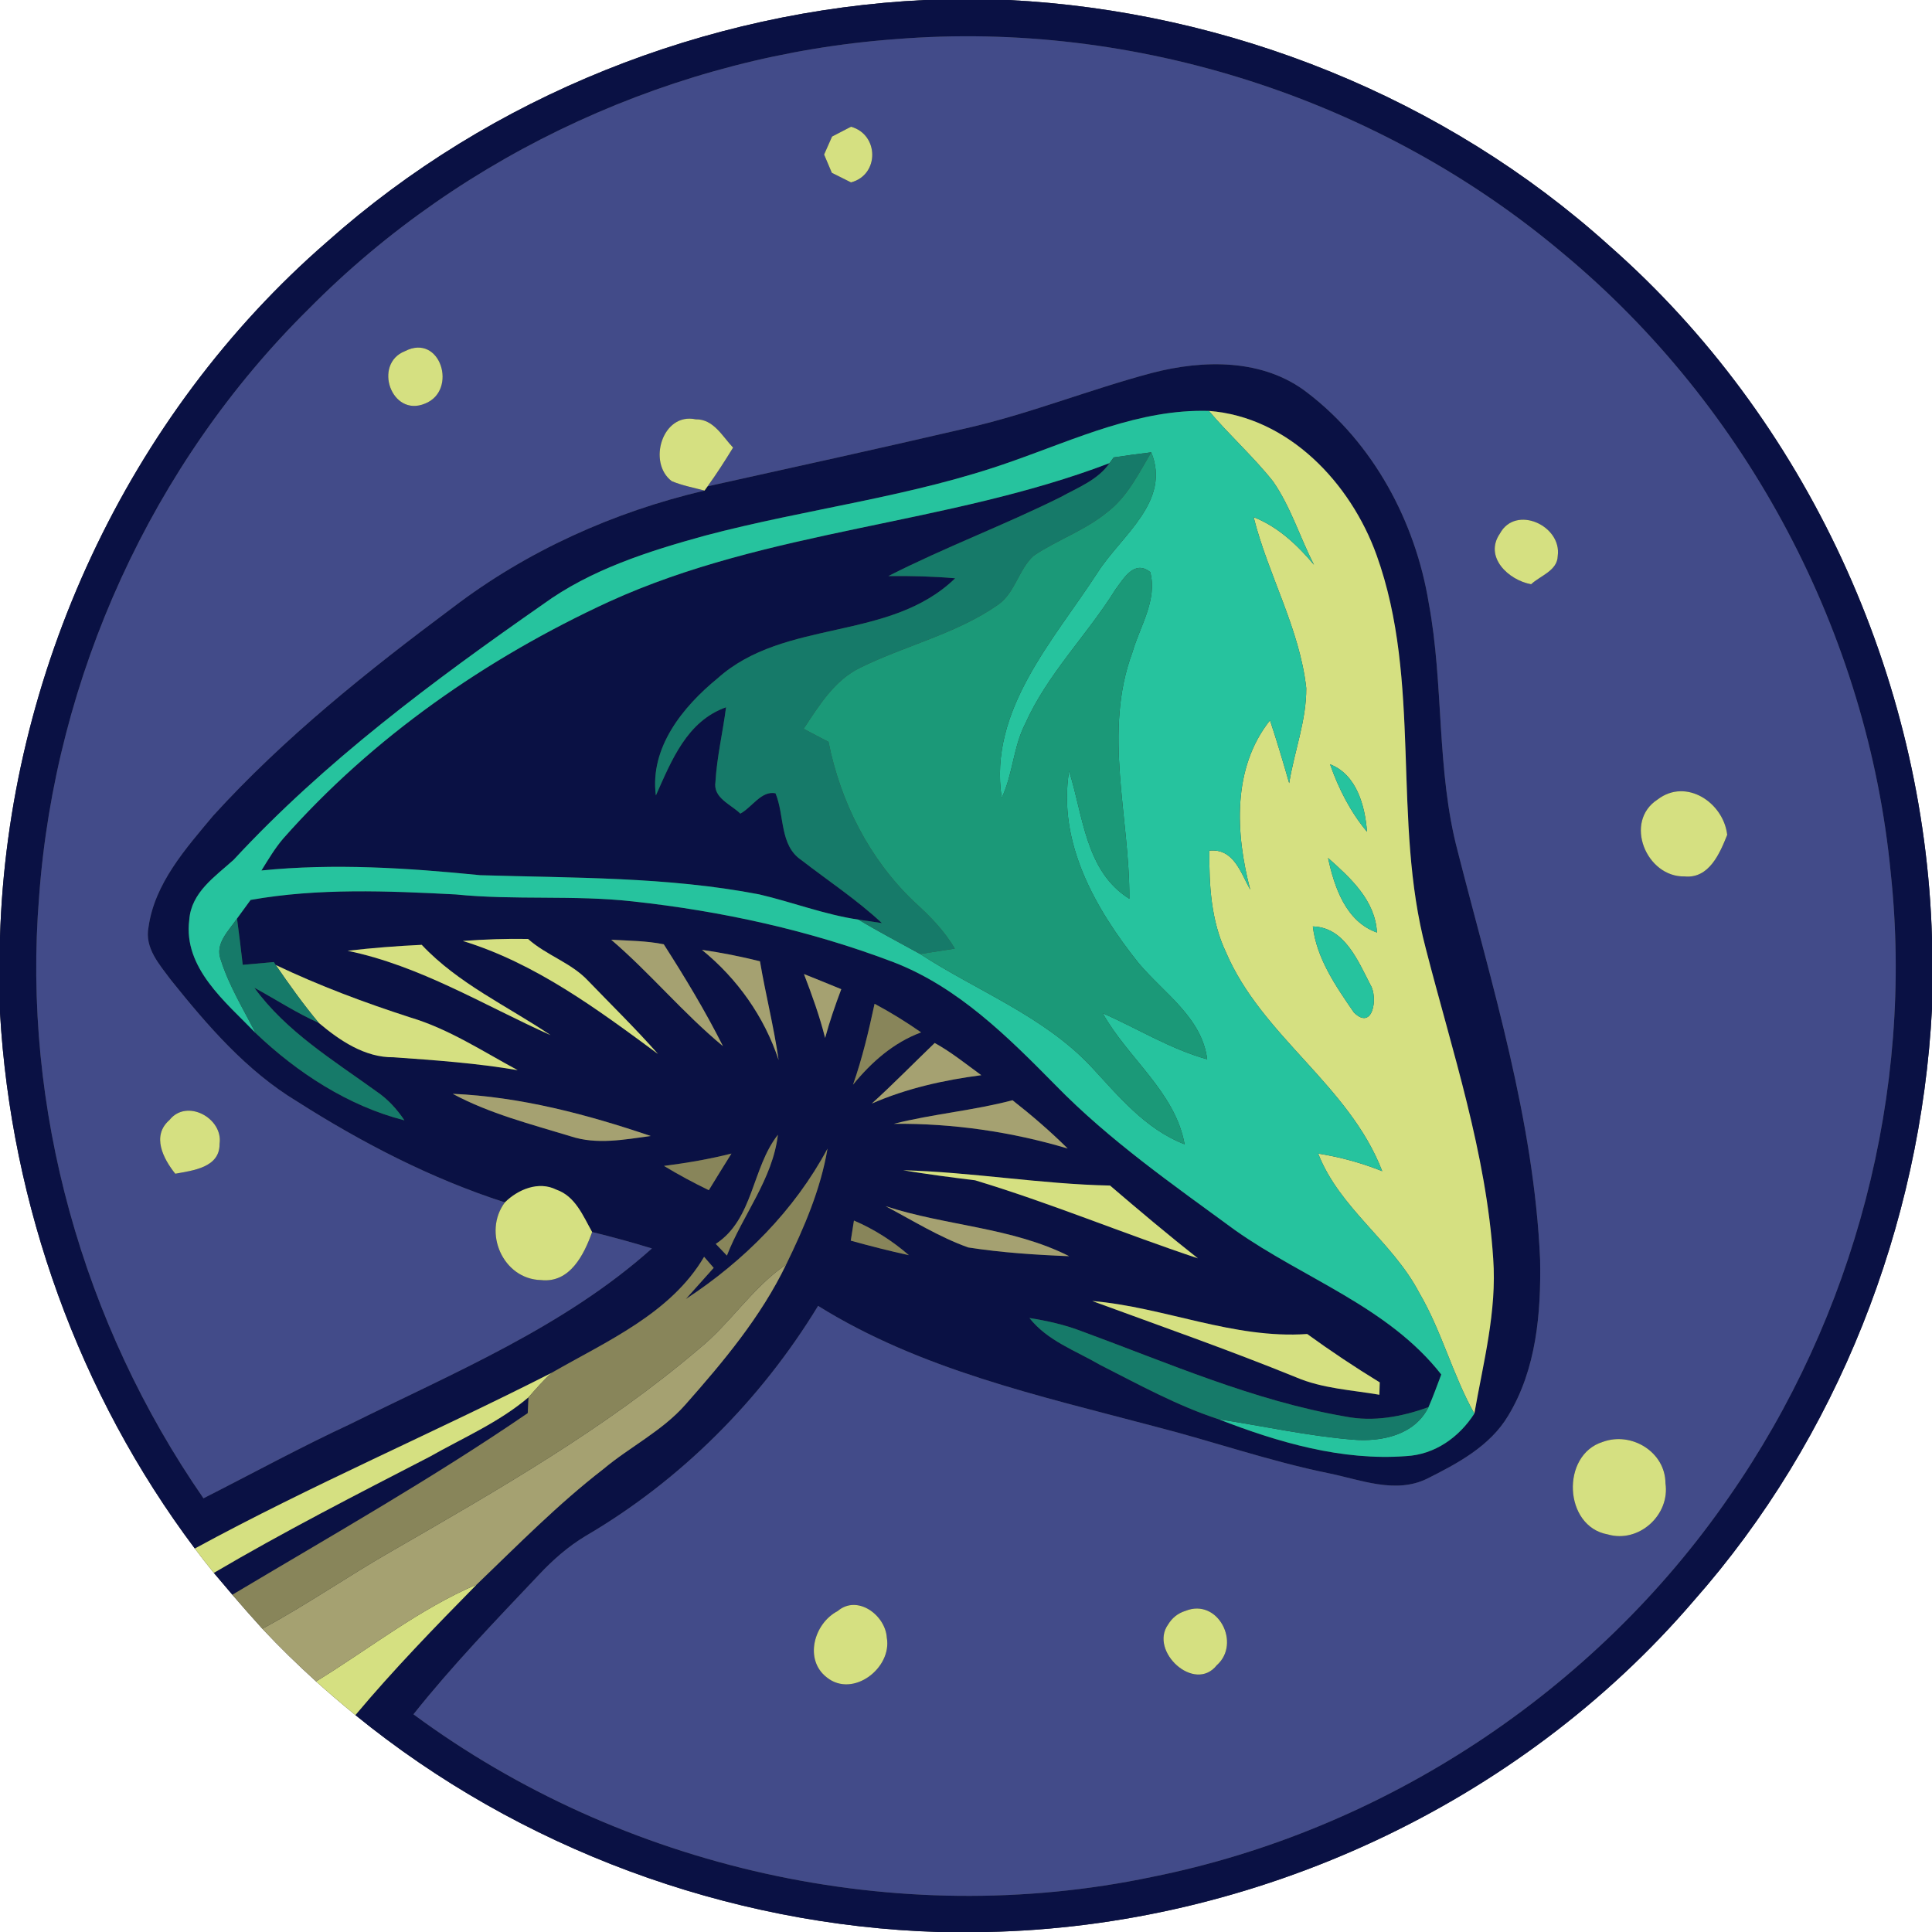 <?xml version="1.0" encoding="UTF-8" ?>
<!DOCTYPE svg PUBLIC "-//W3C//DTD SVG 1.1//EN" "http://www.w3.org/Graphics/SVG/1.1/DTD/svg11.dtd">
<svg width="250pt" height="250pt" viewBox="0 0 250 250" version="1.1" xmlns="http://www.w3.org/2000/svg">
<rect x="0" y="0" width="250" height="250" fill="#333333" stroke="none"/>
<g id="#ffffffff">
<path fill="#ffffff" opacity="1.00" d=" M 0.00 0.00 L 119.68 0.00 C 91.36 1.36 63.50 12.41 42.30 31.31 C 16.51 53.70 1.02 87.20 0.00 121.28 L 0.00 0.00 Z" />
<path fill="#ffffff" opacity="1.00" d=" M 130.49 0.00 L 250.00 0.00 L 250.00 121.42 C 249.03 87.54 233.75 54.23 208.26 31.81 C 187.03 12.65 159.01 1.43 130.49 0.00 Z" />
<path fill="#ffffff" opacity="1.00" d=" M 219.15 207.16 C 237.76 186.10 248.55 158.53 250.00 130.51 L 250.00 250.00 L 127.68 250.00 C 162.35 249.29 196.54 233.54 219.15 207.16 Z" />
<path fill="#ffffff" opacity="1.00" d=" M 0.00 131.04 C 1.43 155.96 10.21 180.40 25.21 200.38 C 26.01 201.45 26.83 202.50 27.67 203.53 C 28.47 204.48 29.27 205.42 30.07 206.36 C 31.34 207.84 32.63 209.31 33.95 210.76 C 36.16 213.13 38.50 215.40 40.90 217.58 C 42.56 219.07 44.26 220.52 45.99 221.93 C 67.18 239.20 94.13 249.15 121.43 250.00 L 0.00 250.00 L 0.00 131.04 Z" />
</g>
<g id="#0a1144ff">
<path fill="#0a1144" opacity="1.00" d=" M 119.68 0.00 L 130.49 0.00 C 159.01 1.43 187.03 12.65 208.26 31.81 C 233.75 54.23 249.03 87.54 250.00 121.42 L 250.00 130.51 C 248.55 158.53 237.76 186.10 219.15 207.16 C 196.54 233.54 162.35 249.29 127.68 250.00 L 121.43 250.00 C 94.13 249.15 67.18 239.20 45.99 221.93 C 50.93 216.04 56.30 210.51 61.69 205.03 C 67.01 199.92 72.20 194.64 78.06 190.11 C 81.51 187.21 85.68 185.18 88.69 181.76 C 93.62 176.18 98.47 170.39 101.72 163.64 C 104.05 158.86 106.19 153.91 107.08 148.63 C 102.80 156.61 96.29 163.16 88.74 168.10 C 89.64 167.09 91.44 165.07 92.35 164.06 C 91.93 163.58 91.52 163.10 91.11 162.63 C 86.81 169.96 78.49 173.56 71.39 177.64 C 56.10 185.42 40.29 192.17 25.21 200.38 C 10.21 180.40 1.43 155.96 0.00 131.04 L 0.00 121.28 C 1.02 87.20 16.51 53.70 42.30 31.31 C 63.50 12.41 91.36 1.36 119.68 0.00 M 39.95 39.97 C 19.65 60.01 7.13 87.60 5.06 116.02 C 2.83 143.42 10.71 171.34 26.33 193.88 C 32.66 190.67 38.88 187.27 45.31 184.28 C 58.78 177.60 73.03 171.68 84.36 161.55 C 81.80 160.76 79.22 160.06 76.62 159.42 C 75.45 157.34 74.45 154.79 71.99 153.94 C 69.70 152.79 67.02 153.91 65.33 155.59 C 55.81 152.52 46.85 147.88 38.43 142.52 C 31.88 138.56 26.84 132.70 22.11 126.80 C 20.63 124.80 18.68 122.67 19.22 119.96 C 20.01 114.30 24.04 109.80 27.57 105.57 C 36.81 95.41 47.60 86.81 58.58 78.62 C 68.18 71.29 79.43 66.23 91.17 63.48 L 91.56 62.93 C 102.67 60.47 113.79 58.03 124.88 55.45 C 133.10 53.60 140.93 50.42 149.06 48.26 C 155.73 46.52 163.49 46.39 169.19 50.83 C 177.71 57.35 183.14 67.47 184.87 77.98 C 186.86 88.61 185.84 99.62 188.62 110.13 C 193.06 127.54 198.50 144.92 199.29 163.00 C 199.42 169.88 198.81 177.18 195.16 183.19 C 192.81 187.14 188.59 189.38 184.61 191.37 C 180.53 193.33 176.06 191.48 171.94 190.64 C 164.28 189.08 156.90 186.49 149.34 184.56 C 134.47 180.61 119.08 177.22 105.86 168.98 C 98.46 181.14 88.10 191.54 75.80 198.74 C 73.54 200.09 71.54 201.85 69.74 203.77 C 64.18 209.65 58.55 215.48 53.50 221.83 C 80.54 241.81 116.10 249.80 149.04 242.88 C 179.05 236.88 206.37 218.88 223.74 193.69 C 239.98 170.39 247.69 141.22 244.66 112.95 C 241.69 82.07 226.14 52.64 202.27 32.80 C 178.57 12.79 146.87 2.57 115.95 5.06 C 87.54 7.12 59.98 19.69 39.95 39.97 M 130.94 59.70 C 118.06 64.29 104.40 65.82 91.23 69.31 C 83.90 71.33 76.46 73.68 70.24 78.21 C 56.05 88.11 42.02 98.52 30.23 111.26 C 27.83 113.43 24.74 115.47 24.49 119.04 C 23.70 125.26 29.18 129.64 33.06 133.66 C 38.42 138.78 45.06 143.12 52.33 144.97 C 51.36 143.51 50.16 142.20 48.70 141.22 C 43.11 137.18 37.03 133.48 32.91 127.81 C 35.69 129.32 38.34 131.07 41.25 132.36 C 43.96 134.65 47.23 136.86 50.92 136.81 C 56.30 137.19 61.68 137.57 66.99 138.48 C 62.46 136.04 58.10 133.16 53.13 131.67 C 47.18 129.75 41.33 127.56 35.68 124.87 L 35.43 124.49 C 34.09 124.61 32.75 124.73 31.41 124.85 C 31.18 122.85 30.94 120.85 30.67 118.86 C 31.26 118.06 31.85 117.26 32.43 116.45 C 41.18 114.90 50.14 115.28 58.97 115.74 C 66.59 116.51 74.26 115.79 81.87 116.64 C 93.38 117.89 104.80 120.39 115.63 124.51 C 123.99 127.74 130.43 134.18 136.60 140.44 C 143.57 147.58 151.79 153.30 159.81 159.18 C 168.66 165.44 179.63 169.08 186.50 177.86 C 185.96 179.27 185.46 180.70 184.85 182.08 C 181.41 183.33 177.72 184.02 174.09 183.30 C 162.24 181.26 151.16 176.37 139.94 172.25 C 137.77 171.42 135.50 170.91 133.21 170.55 C 135.53 173.50 139.18 174.77 142.32 176.60 C 147.34 179.15 152.33 181.90 157.69 183.65 C 165.38 186.64 173.63 189.05 181.95 188.42 C 185.66 188.23 188.82 185.98 190.78 182.92 C 191.94 176.30 193.71 169.66 193.22 162.88 C 192.32 149.17 187.92 136.06 184.52 122.83 C 180.09 106.14 184.03 88.23 178.13 71.83 C 174.78 62.51 166.75 53.96 156.43 53.17 C 147.45 52.91 139.21 56.80 130.94 59.70 M 59.89 121.76 C 69.29 124.64 77.32 130.61 85.14 136.38 C 82.26 133.11 79.14 130.07 76.12 126.93 C 73.92 124.57 70.71 123.63 68.33 121.50 C 65.51 121.45 62.70 121.55 59.89 121.76 M 44.98 123.03 C 54.39 124.98 62.60 130.07 71.25 133.95 C 65.62 130.16 59.29 127.28 54.57 122.26 C 51.36 122.41 48.16 122.66 44.98 123.03 M 79.09 121.60 C 84.15 125.94 88.41 131.12 93.55 135.37 C 91.27 130.83 88.62 126.45 85.89 122.19 C 83.66 121.74 81.36 121.73 79.09 121.60 M 90.83 122.91 C 95.41 126.64 98.89 131.54 100.75 137.16 C 100.14 132.87 99.06 128.66 98.34 124.39 C 95.86 123.77 93.36 123.27 90.83 122.91 M 104.03 126.04 C 105.07 128.75 106.06 131.49 106.77 134.31 C 107.35 132.17 108.08 130.08 108.86 128.00 C 107.25 127.34 105.64 126.68 104.03 126.04 M 113.17 129.89 C 112.41 133.42 111.58 136.95 110.38 140.36 C 112.76 137.44 115.62 134.91 119.19 133.59 C 117.26 132.24 115.25 131.00 113.17 129.89 M 112.81 142.80 C 117.31 140.84 122.12 139.76 126.98 139.13 C 125.00 137.69 123.09 136.14 120.95 134.96 C 118.23 137.57 115.60 140.27 112.81 142.80 M 58.58 141.54 C 63.38 144.12 68.68 145.46 73.85 147.04 C 77.22 148.15 80.78 147.46 84.20 147.00 C 75.94 144.19 67.33 141.92 58.58 141.54 M 115.66 145.42 C 123.28 145.35 130.86 146.44 138.16 148.62 C 135.91 146.39 133.51 144.32 131.02 142.37 C 125.96 143.71 120.72 144.14 115.66 145.42 M 100.66 146.84 C 97.27 151.14 97.52 157.75 92.62 160.96 C 93.09 161.46 93.57 161.96 94.06 162.47 C 96.11 157.20 99.97 152.62 100.66 146.84 M 85.92 150.87 C 87.80 152.01 89.74 153.05 91.72 154.01 C 92.69 152.42 93.67 150.84 94.65 149.27 C 91.78 150.00 88.85 150.49 85.92 150.87 M 116.86 151.43 C 119.95 151.94 123.06 152.35 126.18 152.73 C 135.93 155.67 145.34 159.61 155.01 162.83 C 151.14 159.78 147.38 156.61 143.64 153.41 C 134.69 153.23 125.82 151.67 116.86 151.43 M 114.60 156.08 C 118.12 157.94 121.53 160.08 125.29 161.42 C 129.61 162.09 133.99 162.38 138.35 162.55 C 130.93 158.80 122.42 158.64 114.60 156.08 M 110.50 157.94 C 110.40 158.59 110.19 159.89 110.09 160.54 C 112.58 161.23 115.08 161.87 117.61 162.42 C 115.48 160.57 113.10 159.05 110.50 157.94 M 141.34 168.35 C 150.16 171.59 159.03 174.69 167.73 178.23 C 171.14 179.68 174.88 179.86 178.49 180.48 C 178.50 180.08 178.53 179.28 178.54 178.88 C 175.33 176.92 172.20 174.83 169.15 172.62 C 159.60 173.29 150.70 169.15 141.34 168.35 Z" />
<path fill="#0a1144" opacity="1.00" d=" M 78.83 77.85 C 99.39 68.48 122.56 67.94 143.57 59.93 C 142.08 62.10 139.49 63.08 137.27 64.31 C 129.94 67.96 122.26 70.82 114.96 74.54 C 117.84 74.51 120.72 74.58 123.60 74.83 C 115.09 83.07 101.54 79.99 92.85 87.78 C 88.36 91.45 84.06 96.74 84.87 102.93 C 86.89 98.43 88.87 93.32 93.95 91.52 C 93.54 94.74 92.77 97.92 92.58 101.16 C 92.24 103.26 94.58 104.08 95.80 105.28 C 97.29 104.49 98.52 102.28 100.35 102.65 C 101.54 105.48 100.85 109.38 103.69 111.29 C 107.18 113.99 110.88 116.43 114.12 119.45 C 113.36 119.34 111.84 119.11 111.09 119.00 C 106.69 118.35 102.53 116.73 98.23 115.73 C 86.34 113.44 74.18 113.62 62.14 113.25 C 52.73 112.31 43.26 111.69 33.83 112.64 C 34.71 111.23 35.55 109.80 36.63 108.53 C 48.24 95.38 62.95 85.17 78.83 77.85 Z" />
<path fill="#0a1144" opacity="1.00" d=" M 55.58 188.51 C 59.91 186.05 64.57 184.06 68.39 180.81 C 68.37 181.32 68.31 182.35 68.29 182.86 C 55.95 191.31 42.91 198.70 30.07 206.36 C 29.27 205.42 28.47 204.48 27.67 203.53 C 36.78 198.17 46.19 193.36 55.58 188.51 Z" />
</g>
<g id="#424b89ff">
<path fill="#424b89" opacity="1.00" d=" M 39.95 39.97 C 59.98 19.69 87.54 7.12 115.95 5.06 C 146.87 2.57 178.57 12.79 202.27 32.80 C 226.14 52.64 241.69 82.07 244.66 112.95 C 247.69 141.22 239.98 170.39 223.74 193.69 C 206.37 218.88 179.05 236.88 149.04 242.88 C 116.10 249.80 80.54 241.81 53.50 221.83 C 58.55 215.48 64.18 209.65 69.74 203.77 C 71.54 201.85 73.54 200.09 75.80 198.74 C 88.10 191.54 98.46 181.14 105.86 168.98 C 119.08 177.22 134.47 180.61 149.34 184.56 C 156.90 186.49 164.28 189.08 171.94 190.64 C 176.06 191.48 180.53 193.33 184.61 191.37 C 188.59 189.38 192.81 187.14 195.16 183.19 C 198.81 177.18 199.42 169.88 199.29 163.00 C 198.50 144.92 193.06 127.54 188.62 110.13 C 185.84 99.62 186.86 88.61 184.87 77.98 C 183.14 67.47 177.71 57.35 169.19 50.83 C 163.49 46.39 155.73 46.52 149.06 48.26 C 140.93 50.42 133.10 53.60 124.88 55.45 C 113.79 58.03 102.67 60.47 91.56 62.93 C 92.74 61.31 93.81 59.62 94.86 57.92 C 93.48 56.47 92.33 54.21 90.02 54.26 C 85.70 53.34 83.76 59.87 86.92 62.26 C 88.28 62.83 89.74 63.10 91.17 63.48 C 79.43 66.23 68.18 71.29 58.58 78.62 C 47.60 86.81 36.81 95.41 27.57 105.57 C 24.04 109.80 20.01 114.30 19.22 119.96 C 18.68 122.67 20.63 124.80 22.11 126.80 C 26.84 132.70 31.88 138.56 38.43 142.52 C 46.85 147.88 55.81 152.52 65.33 155.59 C 62.44 159.45 65.07 165.53 70.01 165.64 C 73.74 166.06 75.58 162.35 76.62 159.42 C 79.22 160.06 81.80 160.76 84.36 161.55 C 73.03 171.68 58.78 177.60 45.31 184.28 C 38.88 187.27 32.66 190.67 26.33 193.88 C 10.71 171.34 2.83 143.42 5.06 116.02 C 7.13 87.60 19.65 60.01 39.95 39.97 M 107.67 17.67 C 107.41 18.25 106.90 19.42 106.64 20.00 C 106.89 20.59 107.39 21.77 107.64 22.36 C 108.26 22.67 109.50 23.29 110.12 23.60 C 113.81 22.63 113.76 17.41 110.12 16.40 C 109.51 16.72 108.28 17.35 107.67 17.67 M 52.40 45.44 C 48.23 47.08 50.65 54.06 55.01 52.22 C 59.27 50.52 57.01 43.07 52.40 45.44 M 194.09 69.04 C 192.00 72.08 195.21 75.08 198.13 75.60 C 199.31 74.49 201.53 73.85 201.57 71.94 C 202.12 68.02 196.13 65.28 194.09 69.04 M 214.50 103.45 C 210.06 106.31 213.02 113.53 217.99 113.41 C 221.15 113.72 222.54 110.43 223.50 108.03 C 223.02 103.85 218.19 100.63 214.50 103.45 M 21.93 144.93 C 19.58 146.97 21.12 149.93 22.68 151.88 C 24.95 151.46 28.45 151.09 28.41 148.02 C 28.91 144.71 24.17 142.10 21.93 144.93 M 207.40 186.58 C 201.95 188.26 202.33 197.53 208.03 198.55 C 212.06 199.73 216.12 196.04 215.51 191.93 C 215.49 187.87 211.10 185.22 207.40 186.58 M 108.38 208.48 C 105.34 210.06 104.01 214.75 106.98 217.05 C 110.36 219.78 115.47 215.83 114.75 211.90 C 114.57 209.00 110.93 206.28 108.38 208.48 M 153.39 208.45 C 152.42 208.75 151.67 209.35 151.14 210.23 C 148.70 213.67 154.57 219.12 157.45 215.48 C 160.64 212.66 157.60 206.74 153.39 208.45 Z" />
</g>
<g id="#d5e081ff">
<path fill="#d5e081" opacity="1.00" d=" M 107.67 17.67 C 108.28 17.35 109.51 16.72 110.12 16.40 C 113.76 17.41 113.81 22.63 110.12 23.60 C 109.50 23.29 108.26 22.67 107.64 22.36 C 107.39 21.77 106.89 20.59 106.64 20.00 C 106.90 19.42 107.41 18.25 107.67 17.67 Z" />
<path fill="#d5e081" opacity="1.00" d=" M 52.40 45.44 C 57.01 43.07 59.27 50.52 55.01 52.22 C 50.65 54.06 48.23 47.08 52.40 45.44 Z" />
<path fill="#d5e081" opacity="1.00" d=" M 156.43 53.17 C 166.75 53.96 174.78 62.51 178.13 71.83 C 184.03 88.23 180.09 106.14 184.52 122.83 C 187.92 136.06 192.32 149.17 193.22 162.88 C 193.71 169.66 191.94 176.30 190.78 182.92 C 187.97 177.91 186.56 172.25 183.65 167.29 C 180.17 160.63 173.35 156.38 170.57 149.27 C 173.41 149.72 176.19 150.48 178.86 151.55 C 174.59 140.43 163.28 134.09 158.63 123.20 C 156.70 119.11 156.45 114.52 156.49 110.07 C 159.65 109.76 160.54 112.92 161.78 115.13 C 159.88 107.89 159.41 99.40 164.34 93.21 C 165.23 95.90 166.04 98.61 166.82 101.34 C 167.48 97.23 169.06 93.23 169.03 89.03 C 168.16 81.28 164.10 74.41 162.22 66.92 C 165.39 68.17 167.87 70.52 170.03 73.08 C 168.20 69.52 167.03 65.60 164.73 62.29 C 162.17 59.07 159.08 56.31 156.43 53.17 M 172.11 98.90 C 173.21 102.05 174.74 105.06 176.89 107.63 C 176.64 104.30 175.56 100.23 172.11 98.90 M 171.85 111.02 C 172.66 114.80 174.16 119.26 178.18 120.67 C 177.95 116.49 174.75 113.60 171.85 111.02 M 169.88 119.88 C 170.38 124.06 172.87 127.63 175.19 131.01 C 177.66 133.45 178.34 129.07 177.34 127.45 C 175.72 124.33 173.99 119.99 169.88 119.88 Z" />
<path fill="#d5e081" opacity="1.00" d=" M 86.92 62.26 C 83.76 59.87 85.70 53.34 90.02 54.26 C 92.33 54.21 93.48 56.47 94.86 57.92 C 93.81 59.62 92.74 61.31 91.56 62.93 L 91.17 63.48 C 89.74 63.10 88.28 62.83 86.92 62.26 Z" />
<path fill="#d5e081" opacity="1.00" d=" M 194.09 69.04 C 196.13 65.28 202.12 68.02 201.57 71.94 C 201.53 73.85 199.31 74.49 198.13 75.60 C 195.21 75.08 192.00 72.08 194.09 69.04 Z" />
<path fill="#d5e081" opacity="1.00" d=" M 214.50 103.45 C 218.19 100.63 223.02 103.85 223.50 108.03 C 222.54 110.43 221.15 113.72 217.99 113.41 C 213.02 113.53 210.06 106.31 214.50 103.45 Z" />
<path fill="#d5e081" opacity="1.00" d=" M 59.89 121.76 C 62.70 121.55 65.51 121.45 68.33 121.50 C 70.71 123.63 73.92 124.57 76.12 126.93 C 79.14 130.07 82.26 133.11 85.14 136.38 C 77.32 130.61 69.29 124.64 59.89 121.76 Z" />
<path fill="#d5e081" opacity="1.00" d=" M 44.98 123.03 C 48.16 122.66 51.36 122.41 54.57 122.26 C 59.29 127.28 65.62 130.16 71.25 133.95 C 62.60 130.07 54.39 124.98 44.98 123.03 Z" />
<path fill="#d5e081" opacity="1.00" d=" M 35.68 124.87 C 41.33 127.56 47.18 129.75 53.13 131.67 C 58.10 133.16 62.46 136.04 66.99 138.48 C 61.68 137.57 56.30 137.19 50.92 136.81 C 47.23 136.86 43.96 134.65 41.25 132.36 C 39.25 129.97 37.44 127.43 35.68 124.87 Z" />
<path fill="#d5e081" opacity="1.00" d=" M 21.93 144.93 C 24.17 142.10 28.91 144.71 28.41 148.02 C 28.45 151.09 24.95 151.46 22.68 151.88 C 21.12 149.93 19.58 146.97 21.93 144.93 Z" />
<path fill="#d5e081" opacity="1.00" d=" M 116.86 151.43 C 125.82 151.67 134.69 153.23 143.64 153.41 C 147.38 156.61 151.14 159.78 155.01 162.83 C 145.34 159.61 135.93 155.67 126.18 152.73 C 123.06 152.35 119.95 151.94 116.86 151.43 Z" />
<path fill="#d5e081" opacity="1.00" d=" M 65.33 155.59 C 67.02 153.91 69.70 152.79 71.99 153.94 C 74.45 154.79 75.45 157.34 76.62 159.42 C 75.58 162.35 73.74 166.06 70.01 165.64 C 65.07 165.53 62.44 159.45 65.33 155.59 Z" />
<path fill="#d5e081" opacity="1.00" d=" M 141.34 168.35 C 150.70 169.15 159.60 173.29 169.15 172.62 C 172.20 174.83 175.33 176.92 178.54 178.88 C 178.53 179.28 178.50 180.08 178.49 180.48 C 174.88 179.86 171.14 179.68 167.73 178.23 C 159.03 174.69 150.16 171.59 141.34 168.35 Z" />
<path fill="#d5e081" opacity="1.00" d=" M 25.21 200.38 C 40.29 192.17 56.10 185.42 71.39 177.64 C 70.31 178.61 69.35 179.72 68.39 180.81 C 64.57 184.06 59.91 186.05 55.58 188.51 C 46.19 193.36 36.78 198.17 27.67 203.53 C 26.83 202.50 26.01 201.45 25.21 200.38 Z" />
<path fill="#d5e081" opacity="1.00" d=" M 207.40 186.58 C 211.10 185.22 215.49 187.87 215.51 191.93 C 216.12 196.04 212.06 199.73 208.03 198.55 C 202.33 197.53 201.95 188.26 207.40 186.58 Z" />
<path fill="#d5e081" opacity="1.00" d=" M 40.90 217.58 C 47.80 213.35 54.21 208.24 61.69 205.03 C 56.30 210.51 50.93 216.04 45.99 221.93 C 44.26 220.52 42.56 219.07 40.90 217.58 Z" />
<path fill="#d5e081" opacity="1.00" d=" M 108.38 208.48 C 110.93 206.28 114.57 209.00 114.75 211.90 C 115.47 215.83 110.36 219.78 106.98 217.05 C 104.01 214.75 105.34 210.06 108.38 208.48 Z" />
<path fill="#d5e081" opacity="1.00" d=" M 153.39 208.45 C 157.60 206.74 160.64 212.66 157.45 215.48 C 154.57 219.12 148.70 213.67 151.14 210.23 C 151.67 209.35 152.42 208.75 153.39 208.45 Z" />
</g>
<g id="#26c39eff">
<path fill="#26c39e" opacity="1.00" d=" M 130.94 59.70 C 139.21 56.80 147.45 52.91 156.43 53.17 C 159.08 56.31 162.17 59.07 164.73 62.29 C 167.03 65.60 168.20 69.52 170.03 73.08 C 167.87 70.52 165.39 68.17 162.22 66.92 C 164.10 74.41 168.16 81.28 169.03 89.03 C 169.06 93.23 167.48 97.23 166.82 101.34 C 166.04 98.61 165.23 95.90 164.34 93.21 C 159.41 99.40 159.88 107.89 161.78 115.13 C 160.54 112.92 159.65 109.76 156.49 110.07 C 156.45 114.52 156.70 119.11 158.63 123.20 C 163.28 134.09 174.59 140.43 178.86 151.55 C 176.19 150.48 173.41 149.72 170.57 149.27 C 173.35 156.38 180.17 160.63 183.65 167.29 C 186.56 172.25 187.97 177.91 190.78 182.92 C 188.82 185.98 185.66 188.23 181.95 188.42 C 173.63 189.05 165.38 186.64 157.69 183.65 C 163.47 184.53 169.19 185.81 175.02 186.29 C 178.73 186.61 183.05 185.72 184.85 182.08 C 185.46 180.70 185.96 179.27 186.50 177.86 C 179.63 169.08 168.66 165.44 159.81 159.18 C 151.79 153.30 143.57 147.58 136.60 140.44 C 130.43 134.18 123.99 127.74 115.63 124.51 C 104.80 120.39 93.38 117.89 81.87 116.64 C 74.26 115.79 66.59 116.51 58.97 115.74 C 50.14 115.28 41.18 114.90 32.43 116.45 C 31.85 117.26 31.26 118.06 30.67 118.86 C 29.61 120.44 27.77 122.10 28.57 124.20 C 29.62 127.54 31.48 130.55 33.06 133.66 C 29.18 129.64 23.70 125.26 24.49 119.04 C 24.74 115.47 27.83 113.43 30.23 111.26 C 42.02 98.52 56.05 88.11 70.24 78.21 C 76.46 73.68 83.90 71.33 91.23 69.31 C 104.40 65.82 118.06 64.29 130.94 59.70 M 144.11 59.19 L 143.57 59.93 C 122.56 67.94 99.39 68.48 78.83 77.85 C 62.95 85.17 48.24 95.38 36.63 108.53 C 35.55 109.80 34.71 111.23 33.83 112.64 C 43.26 111.69 52.73 112.31 62.14 113.25 C 74.18 113.62 86.34 113.44 98.23 115.73 C 102.53 116.73 106.69 118.35 111.09 119.00 C 113.70 120.57 116.40 121.97 119.07 123.45 C 126.43 128.24 134.96 131.44 141.11 137.93 C 144.72 141.81 148.19 146.11 153.29 148.07 C 152.08 141.31 145.93 136.92 142.69 131.11 C 147.21 133.09 151.43 135.75 156.21 137.07 C 155.53 131.66 150.58 128.50 147.33 124.62 C 141.77 117.65 136.83 109.06 138.34 99.78 C 140.18 105.55 140.44 112.75 146.14 116.30 C 146.19 105.71 142.70 94.74 146.53 84.42 C 147.50 81.04 149.79 77.65 148.84 74.03 C 146.79 72.40 145.43 74.82 144.34 76.28 C 140.64 82.23 135.51 87.24 132.64 93.70 C 131.11 96.70 131.07 100.20 129.62 103.23 C 127.89 91.88 136.37 82.84 142.07 74.02 C 145.09 69.32 151.57 64.88 148.97 58.53 C 147.34 58.73 145.72 58.94 144.11 59.19 Z" />
<path fill="#26c39e" opacity="1.00" d=" M 172.11 98.90 C 175.56 100.23 176.64 104.30 176.89 107.63 C 174.74 105.06 173.21 102.05 172.11 98.90 Z" />
<path fill="#26c39e" opacity="1.00" d=" M 171.85 111.02 C 174.75 113.60 177.95 116.49 178.18 120.67 C 174.16 119.26 172.66 114.80 171.85 111.02 Z" />
<path fill="#26c39e" opacity="1.00" d=" M 169.88 119.88 C 173.99 119.99 175.72 124.33 177.34 127.45 C 178.34 129.07 177.66 133.45 175.19 131.01 C 172.87 127.63 170.38 124.06 169.88 119.88 Z" />
</g>
<g id="#167a69ff">
<path fill="#167a69" opacity="1.00" d=" M 144.11 59.19 C 145.72 58.94 147.34 58.73 148.97 58.53 C 147.34 61.28 145.88 64.30 143.27 66.28 C 140.40 68.64 136.83 69.85 133.77 71.90 C 131.82 73.66 131.38 76.65 129.20 78.22 C 123.78 82.02 117.21 83.50 111.34 86.39 C 107.97 88.01 105.98 91.31 103.99 94.31 C 105.06 94.87 106.14 95.44 107.21 96.00 C 108.76 103.79 112.48 111.13 118.25 116.65 C 120.25 118.46 122.18 120.39 123.55 122.75 C 122.06 122.98 120.56 123.22 119.07 123.45 C 116.40 121.97 113.70 120.57 111.09 119.00 C 111.84 119.11 113.36 119.34 114.12 119.45 C 110.88 116.43 107.18 113.99 103.69 111.29 C 100.85 109.38 101.54 105.48 100.35 102.65 C 98.52 102.28 97.29 104.49 95.80 105.28 C 94.58 104.08 92.24 103.26 92.58 101.16 C 92.77 97.92 93.54 94.74 93.95 91.52 C 88.87 93.32 86.89 98.43 84.87 102.93 C 84.06 96.74 88.36 91.45 92.85 87.78 C 101.54 79.99 115.09 83.07 123.60 74.83 C 120.72 74.58 117.84 74.51 114.96 74.54 C 122.26 70.82 129.94 67.96 137.27 64.31 C 139.49 63.08 142.08 62.10 143.57 59.93 L 144.11 59.19 Z" />
<path fill="#167a69" opacity="1.00" d=" M 28.57 124.20 C 27.77 122.10 29.61 120.44 30.67 118.86 C 30.94 120.85 31.18 122.85 31.41 124.85 C 32.75 124.73 34.09 124.61 35.43 124.49 L 35.68 124.87 C 37.44 127.43 39.25 129.97 41.25 132.36 C 38.34 131.07 35.69 129.32 32.91 127.81 C 37.03 133.48 43.11 137.18 48.70 141.22 C 50.16 142.20 51.36 143.51 52.33 144.97 C 45.06 143.12 38.42 138.78 33.06 133.66 C 31.48 130.55 29.62 127.54 28.57 124.20 Z" />
<path fill="#167a69" opacity="1.00" d=" M 133.21 170.55 C 135.50 170.91 137.77 171.42 139.94 172.25 C 151.16 176.37 162.24 181.26 174.09 183.30 C 177.72 184.02 181.41 183.33 184.85 182.08 C 183.05 185.72 178.73 186.61 175.02 186.29 C 169.19 185.81 163.47 184.53 157.69 183.65 C 152.33 181.90 147.34 179.15 142.32 176.60 C 139.18 174.77 135.53 173.50 133.21 170.55 Z" />
</g>
<g id="#1b9978ff">
<path fill="#1b9978" opacity="1.00" d=" M 148.97 58.53 C 151.57 64.88 145.09 69.32 142.07 74.02 C 136.37 82.84 127.89 91.88 129.62 103.23 C 131.07 100.20 131.11 96.70 132.64 93.70 C 135.51 87.24 140.64 82.23 144.34 76.28 C 145.43 74.82 146.79 72.40 148.84 74.03 C 149.79 77.65 147.50 81.04 146.53 84.42 C 142.70 94.74 146.19 105.71 146.14 116.30 C 140.44 112.75 140.18 105.55 138.34 99.78 C 136.83 109.06 141.77 117.65 147.33 124.62 C 150.58 128.50 155.53 131.66 156.21 137.07 C 151.43 135.75 147.21 133.09 142.69 131.11 C 145.93 136.92 152.08 141.31 153.29 148.07 C 148.19 146.11 144.72 141.81 141.11 137.93 C 134.96 131.44 126.43 128.24 119.07 123.45 C 120.56 123.22 122.06 122.98 123.55 122.75 C 122.18 120.39 120.25 118.46 118.25 116.65 C 112.48 111.13 108.76 103.79 107.21 96.00 C 106.14 95.44 105.06 94.87 103.99 94.31 C 105.98 91.31 107.97 88.01 111.34 86.39 C 117.21 83.50 123.78 82.02 129.20 78.22 C 131.38 76.65 131.82 73.66 133.77 71.90 C 136.83 69.85 140.40 68.64 143.27 66.28 C 145.88 64.30 147.34 61.28 148.97 58.53 Z" />
</g>
<g id="#a5a171ff">
<path fill="#a5a171" opacity="1.00" d=" M 79.09 121.60 C 81.36 121.73 83.66 121.74 85.89 122.19 C 88.62 126.45 91.27 130.83 93.55 135.37 C 88.41 131.12 84.15 125.94 79.09 121.60 Z" />
<path fill="#a5a171" opacity="1.00" d=" M 90.83 122.91 C 93.36 123.27 95.86 123.77 98.34 124.39 C 99.06 128.66 100.14 132.87 100.75 137.16 C 98.89 131.54 95.41 126.64 90.83 122.91 Z" />
<path fill="#a5a171" opacity="1.00" d=" M 104.03 126.04 C 105.64 126.68 107.25 127.34 108.86 128.00 C 108.08 130.08 107.35 132.17 106.77 134.31 C 106.06 131.49 105.07 128.75 104.03 126.04 Z" />
<path fill="#a5a171" opacity="1.00" d=" M 112.81 142.80 C 115.60 140.27 118.23 137.57 120.95 134.96 C 123.09 136.14 125.00 137.69 126.98 139.13 C 122.12 139.76 117.31 140.84 112.81 142.80 Z" />
<path fill="#a5a171" opacity="1.00" d=" M 58.58 141.54 C 67.33 141.92 75.94 144.19 84.20 147.00 C 80.78 147.46 77.22 148.15 73.85 147.04 C 68.68 145.46 63.38 144.12 58.58 141.54 Z" />
<path fill="#a5a171" opacity="1.00" d=" M 115.66 145.42 C 120.72 144.14 125.96 143.71 131.02 142.37 C 133.51 144.32 135.91 146.39 138.16 148.62 C 130.86 146.44 123.28 145.35 115.66 145.42 Z" />
<path fill="#a5a171" opacity="1.00" d=" M 114.60 156.08 C 122.42 158.64 130.93 158.80 138.35 162.55 C 133.99 162.38 129.61 162.09 125.29 161.42 C 121.53 160.08 118.12 157.94 114.60 156.08 Z" />
<path fill="#a5a171" opacity="1.00" d=" M 90.47 174.52 C 94.54 171.22 97.35 166.61 101.72 163.64 C 98.47 170.39 93.62 176.18 88.69 181.76 C 85.68 185.18 81.51 187.21 78.06 190.11 C 72.20 194.64 67.01 199.92 61.69 205.03 C 54.21 208.24 47.80 213.35 40.90 217.58 C 38.50 215.40 36.16 213.13 33.95 210.76 C 39.69 207.67 45.05 203.94 50.70 200.71 C 64.45 192.78 78.34 184.85 90.47 174.52 Z" />
</g>
<g id="#88855aff">
<path fill="#88855a" opacity="1.00" d=" M 113.17 129.89 C 115.25 131.00 117.26 132.24 119.19 133.59 C 115.62 134.91 112.76 137.44 110.38 140.36 C 111.58 136.95 112.41 133.42 113.17 129.89 Z" />
<path fill="#88855a" opacity="1.00" d=" M 100.66 146.84 C 99.97 152.62 96.11 157.20 94.06 162.47 C 93.57 161.96 93.09 161.46 92.62 160.96 C 97.52 157.75 97.27 151.14 100.66 146.84 Z" />
<path fill="#88855a" opacity="1.00" d=" M 85.92 150.87 C 88.85 150.49 91.78 150.00 94.65 149.27 C 93.67 150.84 92.69 152.42 91.72 154.01 C 89.74 153.05 87.80 152.01 85.92 150.87 Z" />
<path fill="#88855a" opacity="1.00" d=" M 88.74 168.10 C 96.29 163.16 102.80 156.61 107.08 148.63 C 106.19 153.91 104.05 158.86 101.72 163.64 C 97.35 166.61 94.54 171.22 90.47 174.52 C 78.34 184.85 64.45 192.78 50.70 200.71 C 45.05 203.94 39.69 207.67 33.95 210.76 C 32.63 209.31 31.34 207.84 30.07 206.36 C 42.91 198.70 55.95 191.31 68.29 182.86 C 68.31 182.35 68.37 181.32 68.39 180.81 C 69.35 179.72 70.31 178.61 71.39 177.64 C 78.49 173.56 86.81 169.96 91.11 162.63 C 91.52 163.10 91.93 163.58 92.35 164.06 C 91.44 165.07 89.64 167.09 88.74 168.10 Z" />
<path fill="#88855a" opacity="1.00" d=" M 110.50 157.94 C 113.10 159.05 115.48 160.57 117.61 162.42 C 115.08 161.87 112.58 161.23 110.09 160.54 C 110.19 159.89 110.40 158.59 110.50 157.94 Z" />
</g>
</svg>
